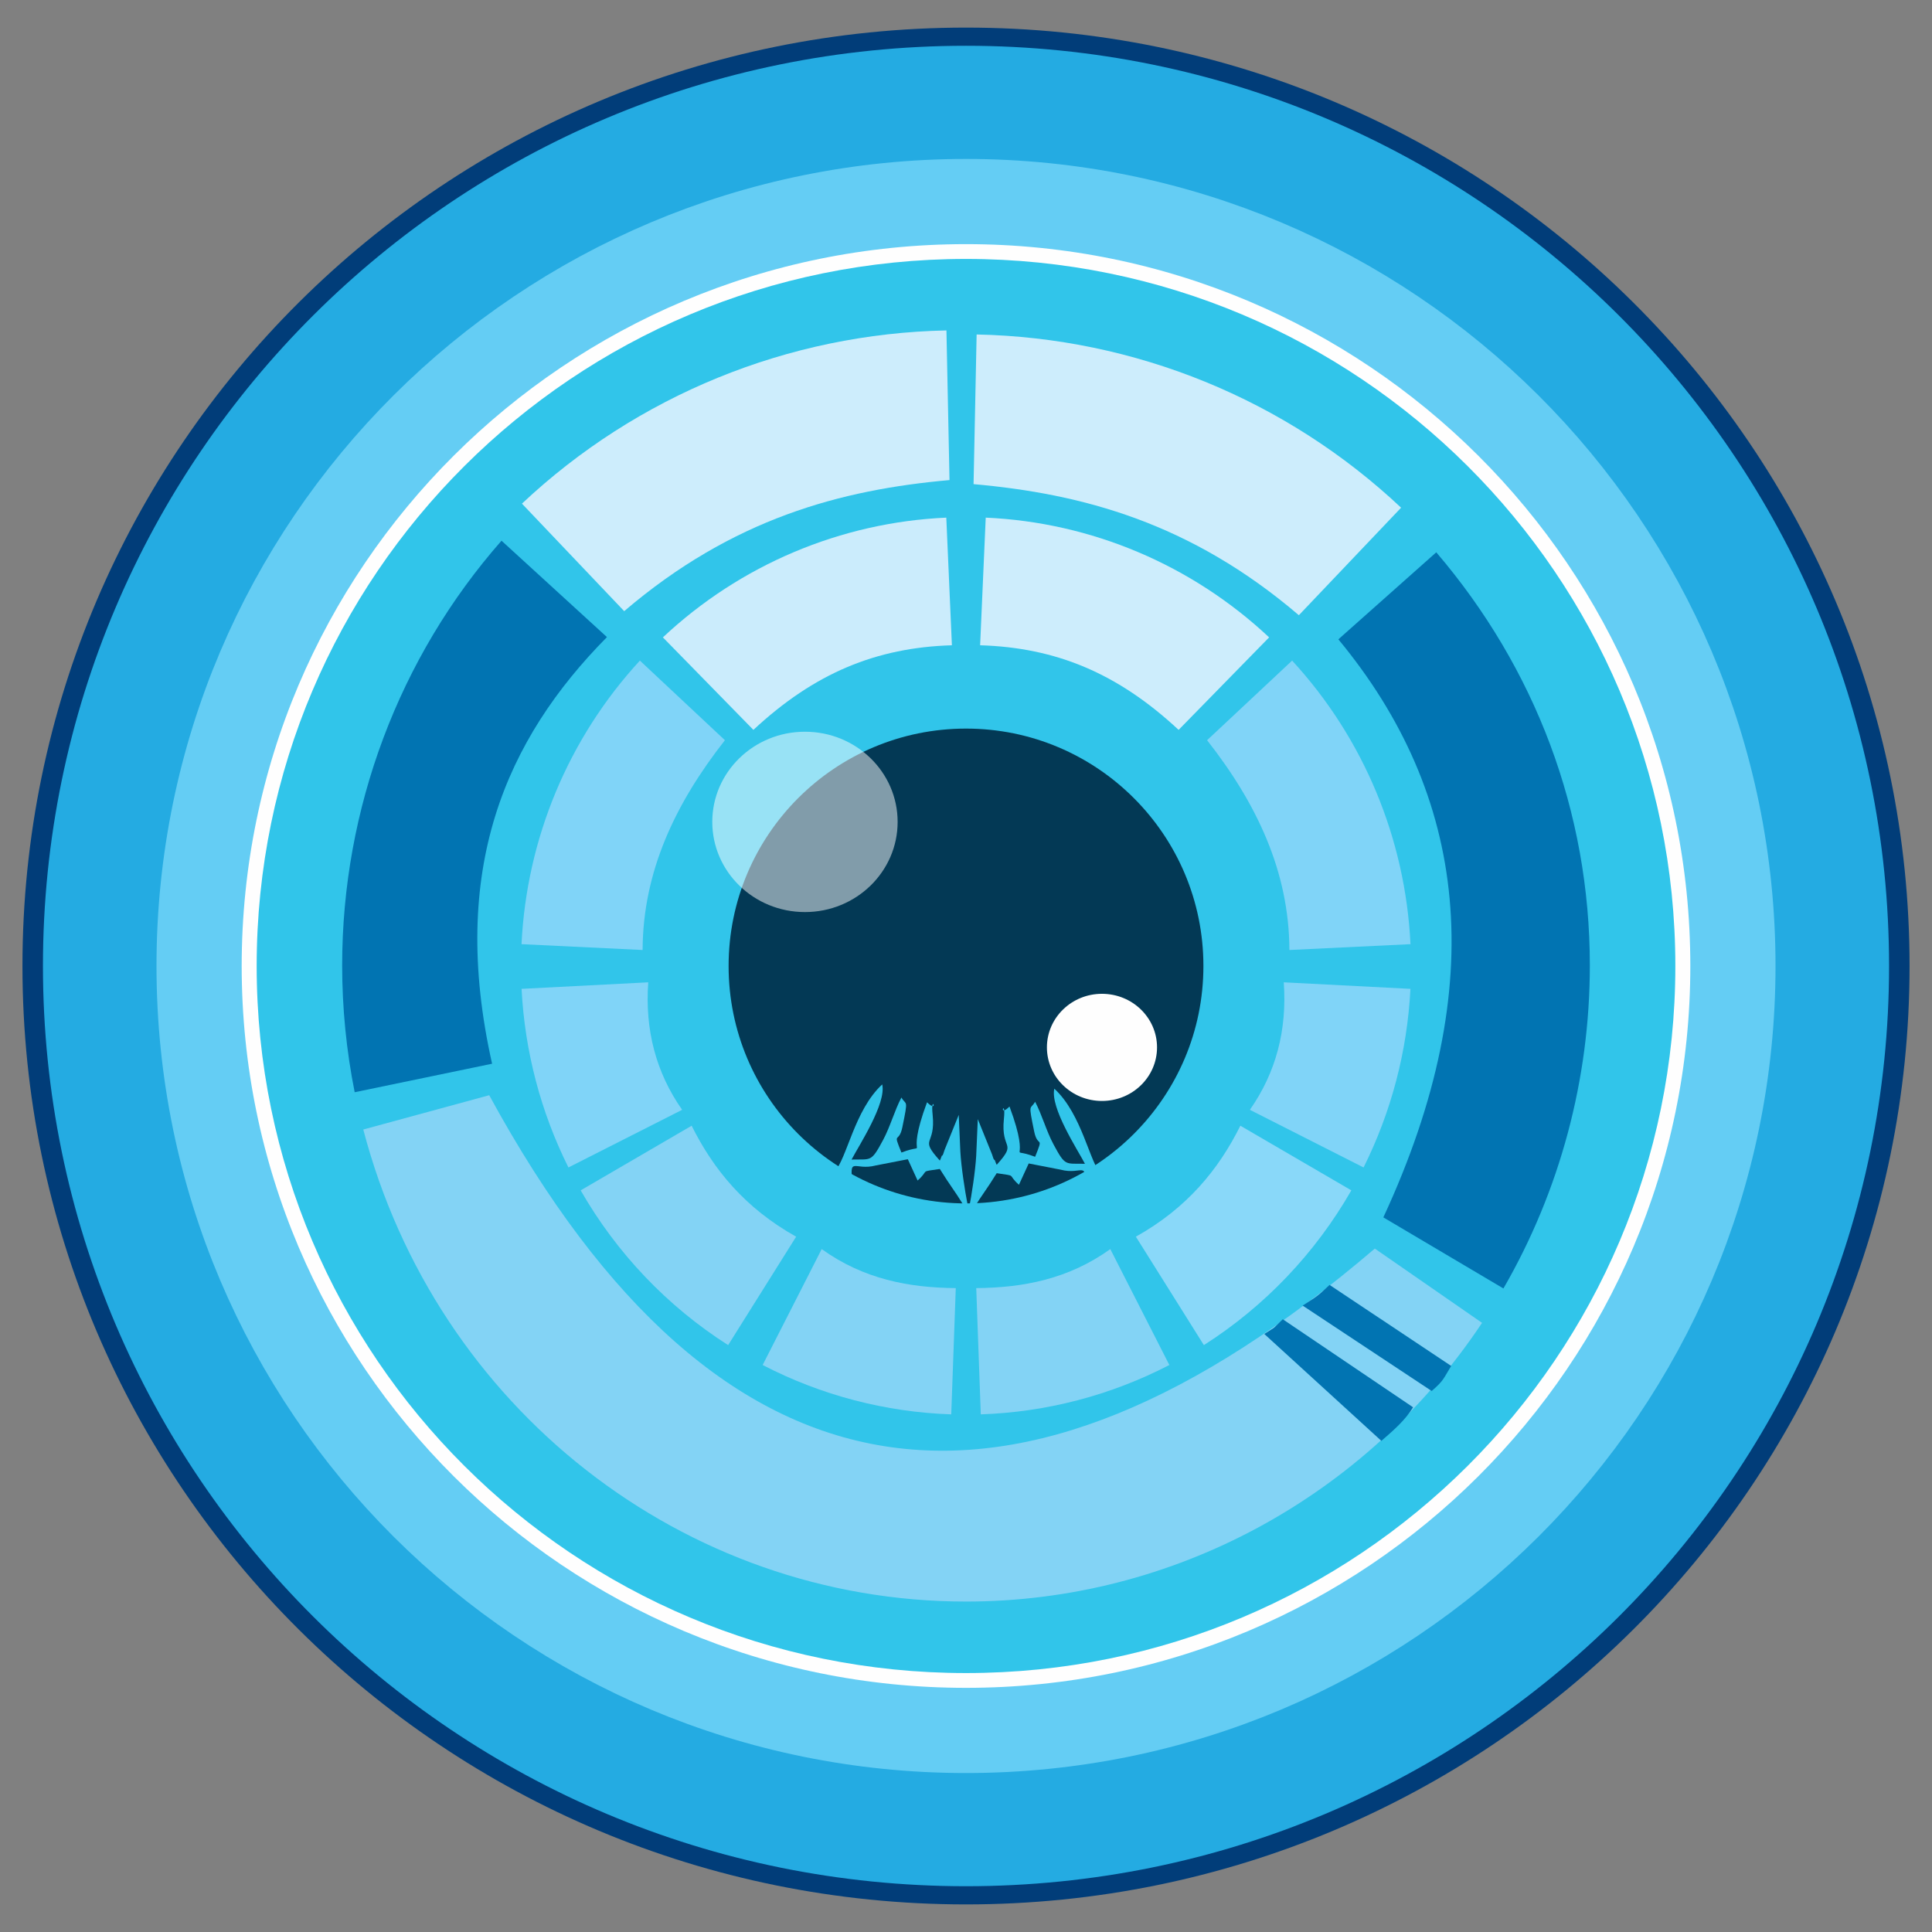 <?xml version="1.0" encoding="UTF-8"?>
<!DOCTYPE svg PUBLIC "-//W3C//DTD SVG 1.1//EN" "http://www.w3.org/Graphics/SVG/1.1/DTD/svg11.dtd">
<!-- Creator: CorelDRAW 2017 -->
<svg xmlns="http://www.w3.org/2000/svg" xml:space="preserve" width="18mm" height="18mm" version="1.1" style="shape-rendering:geometricPrecision; text-rendering:geometricPrecision; image-rendering:optimizeQuality; fill-rule:evenodd; clip-rule:evenodd"
viewBox="0 0 1800 1800"
 xmlns:xlink="http://www.w3.org/1999/xlink">
 <rect x="0" y="0" width="1800" height="1800" fill="#808080" stroke="none"/>
 <defs>
  <style type="text/css">
   <![CDATA[
    .str0 {stroke:#24ABE2;stroke-width:79.37;stroke-miterlimit:22.926}
    .str2 {stroke:#64CDF4;stroke-width:79.37;stroke-miterlimit:22.926}
    .str1 {stroke:#24ABE2;stroke-width:105.83;stroke-miterlimit:22.926}
    .fil0 {fill:#013D79}
    .fil7 {fill:#0174B2}
    .fil4 {fill:#033955}
    .fil3 {fill:#31C5EA}
    .fil9 {fill:#80D4F8}
    .fil6 {fill:#83D3F5}
    .fil10 {fill:#89D8F9}
    .fil8 {fill:#CBECFC}
    .fil5 {fill:#CDEDFC}
    .fil2 {fill:#F9F9F9}
    .fil1 {fill:#FEFEFE}
    .fil11 {fill:#FEFEFE;fill-opacity:0.502}
   ]]>
  </style>
 </defs>
 <g id="Capa_x0020_1">
  <g id="_2192627287408">
   <path class="fil0" d="M900.01 25.71c485.5,0 879.08,391.43 879.08,874.29 0,482.86 -393.58,874.29 -879.08,874.29 -485.51,0 -879.09,-391.43 -879.09,-874.29 0,-482.86 393.58,-874.29 879.09,-874.29z"/>
   <path class="fil1 str0" d="M900.01 82.33c453.03,0 820.29,366.08 820.29,817.67 0,451.58 -367.26,817.66 -820.29,817.66 -453.04,0 -820.31,-366.08 -820.31,-817.66 0,-451.59 367.27,-817.67 820.31,-817.67z"/>
   <path class="fil2" d="M284.03 1248.46l6.9 18.7c58.77,102.58 140.64,202.99 243.2,266.66 243.56,151.2 549.79,162.6 787.21,1.18 90.74,-61.69 202.6,-162.8 243.88,-269.22l-6.93 -30.24c-38.16,54.46 -35.23,76.65 -102.78,152.66 -233.78,263.05 -611.19,320.64 -908.25,126.64 -45.62,-29.8 -70.76,-49.3 -105.11,-85.9 -45.03,-47.97 -91.11,-85.45 -133.29,-179.69 -13.58,-7.55 -2.71,7.1 -14.22,-19.51 -3.59,-8.32 -6.4,-15.35 -9.95,-21.07l-20.5 -1.29 19.84 41.08z"/>
   <path class="fil2" d="M1490.79 1266.39c-15.66,15.09 -67.58,93.1 -98.55,124.42 -113.14,114.4 -279.92,189.31 -458.96,191.31 -179.15,2 -279.23,-51.32 -408.26,-140.49 -41.21,-28.49 -135.36,-130.4 -149.33,-174.6l-27.41 4.38c33.95,80.53 154.71,190.56 230.57,235.54 231.23,137.09 487.87,130.65 716.94,-9.81 75.13,-46.06 183.61,-153.89 221.23,-237.58 -14.72,-5.54 -8.45,-2.04 -26.23,6.83z"/>
   <path class="fil1 str1" d="M900.01 132.64c425.16,0 769.83,343.56 769.83,767.36 0,423.8 -344.67,767.36 -769.83,767.36 -425.17,0 -769.84,-343.56 -769.84,-767.36 0,-423.8 344.67,-767.36 769.84,-767.36z"/>
   <path class="fil1 str2" d="M900.01 187.77c394.61,0 714.51,318.87 714.51,712.22 0,393.35 -319.9,712.22 -714.51,712.22 -394.62,0 -714.52,-318.87 -714.52,-712.22 0,-393.35 319.9,-712.22 714.52,-712.22z"/>
   <path class="fil3" d="M900.01 241.24c364.98,0 660.87,294.94 660.87,658.76 0,363.82 -295.89,658.75 -660.87,658.75 -365,0 -660.88,-294.93 -660.88,-658.75 0,-363.82 295.88,-658.76 660.88,-658.76z"/>
   <path class="fil4" d="M900.01 678.81c-122.16,0 -221.19,99.03 -221.19,221.19 0,122.15 99.03,221.19 221.19,221.19 122.14,0 221.18,-99.04 221.18,-221.19 0,-122.16 -99.04,-221.19 -221.18,-221.19z"/>
   <path class="fil5" d="M581.55 569.4l-95.26 -100.17c107.19,-100.86 248.15,-158.37 395.49,-161.38l2.85 139.43c-101.03,8.97 -202.05,35.81 -303.08,122.12z"/>
   <path class="fil5" d="M1210.12 573.18l95.25 -100.17c-107.19,-100.86 -248.14,-158.37 -395.47,-161.38l-2.86 139.43c101.02,8.97 202.04,35.81 303.08,122.12z"/>
   <path class="fil6" d="M1280.89 1163.27l99.91 69.2c-108.2,162.43 -288.25,259.67 -480.79,259.67 -263.25,0 -493.64,-180.43 -561.55,-439.8l117.32 -31.95c215.93,396.41 491.28,428.01 825.11,142.88z"/>
   <path class="fil7" d="M458.47 991.04l-128.02 26.56c-7.76,-38.89 -11.67,-78.48 -11.67,-118.17 0,-146.04 52.87,-286.93 148.47,-395.67l98.23 89.81c-94.17,95.27 -147.67,216.41 -107.01,397.47z"/>
   <path class="fil7" d="M1246.93 595.65l91.21 -81.08c92.25,107.94 143.08,241.69 143.08,384.86 0,105.86 -27.8,209.8 -80.52,301l-111.87 -66.23c101.06,-217.86 77.59,-394.21 -41.9,-538.55z"/>
   <path class="fil8" d="M701.92 680.01l-84.32 -86.18c72.08,-67.61 165.68,-107.17 264.04,-111.56l5.22 118.92c-70.59,2.12 -128.18,25.98 -184.94,78.82z"/>
   <path class="fil9" d="M598.7 885.09l-112.81 -5.43c4.73,-98.44 43.79,-191.99 110.28,-264.2l79.22 74.18c-46.37,59.07 -76.42,122.53 -76.69,195.45z"/>
   <path class="fil9" d="M635.53 1033.99l-105.94 53.71c-25.84,-51.82 -40.71,-108.49 -43.65,-166.41l118.02 -6.09c-3.17,44.15 7.08,83.84 31.57,118.79z"/>
   <path class="fil6" d="M741.75 1152.19l-63.36 101.02c-56.69,-36.13 -103.83,-85.61 -137.39,-144.18l103.39 -60.23c20.2,40.59 49.5,76.63 97.36,103.39z"/>
   <path class="fil6" d="M886.25 1317.73c-61.22,-2.05 -121.23,-17.76 -175.71,-45.98l55.02 -108c38.99,28.03 81.32,35.98 124.92,36.35l-4.23 117.63z"/>
   <path class="fil5" d="M1098.09 680.01l84.32 -86.18c-72.08,-67.61 -165.68,-107.17 -264.03,-111.56l-5.22 118.92c70.58,2.12 128.17,25.98 184.93,78.82z"/>
   <path class="fil9" d="M1201.31 885.09l112.81 -5.43c-4.73,-98.44 -43.79,-191.99 -110.28,-264.2l-79.22 74.18c46.37,59.07 76.42,122.53 76.69,195.45z"/>
   <path class="fil9" d="M1164.48 1033.99l105.94 53.71c25.84,-51.82 40.71,-108.49 43.65,-166.41l-118.02 -6.09c3.17,44.15 -7.08,83.84 -31.57,118.79z"/>
   <path class="fil10" d="M1058.26 1152.19l63.36 101.02c56.69,-36.13 103.83,-85.61 137.39,-144.18l-103.39 -60.23c-20.2,40.59 -49.5,76.63 -97.36,103.39z"/>
   <path class="fil6" d="M913.77 1317.73c61.21,-2.05 121.22,-17.76 175.7,-45.98l-55.02 -108c-38.99,28.03 -81.32,35.98 -124.91,36.35l4.23 117.63z"/>
   <path class="fil11" d="M749.96 681.73c47.69,0 86.34,37.61 86.34,84.01 0,46.4 -38.65,84.01 -86.34,84.01 -47.68,0 -86.34,-37.61 -86.34,-84.01 0,-46.4 38.66,-84.01 86.34,-84.01z"/>
   <path class="fil1" d="M1026.68 925.91c28.33,0 51.3,22.35 51.3,49.91 0,27.57 -22.97,49.92 -51.3,49.92 -28.33,0 -51.29,-22.35 -51.29,-49.92 0,-27.56 22.96,-49.91 51.29,-49.91z"/>
   <path class="fil3" d="M777.27 1091.8l10.26 6.92c0.53,13.22 -1.79,3.8 7.26,7.14 -4.21,-30.59 0.76,-14.58 21.29,-20.06l29.72 -5.78 9.1 19.85c11.63,-10.3 0.82,-7.8 20.72,-10.78 10.19,16.45 13.09,19.13 21.92,33.52l-0.08 -0.62 3.97 0.03c-2.42,-12.38 -5.89,-34.61 -6.71,-49.22l-1.48 -34.1 -13.32 32.93c-0.4,1.37 -1.76,5.73 -2.07,4.91 -0.31,-0.79 -1.32,3.25 -2.23,4.74 -19.85,-22.04 -3.63,-12.86 -6.71,-42.69 -2.17,-21.05 6.25,-0.4 -5.22,-11.63 -21.82,58.59 4.55,36.07 -23.86,46.83 -8.45,-20.92 -2.45,-7.53 0.86,-23.55 5.75,-27.8 3.61,-19.79 -0.86,-27.72 -6.39,12.06 -10.38,27.06 -17.04,39.5 -11.33,21.16 -10.98,17.83 -29.39,18.3 6.94,-13.3 32.54,-52.21 28.54,-70 -26.21,24.19 -32.81,69.56 -44.67,81.48z"/>
   <path class="fil3" d="M1026.95 1095.76l-10.26 6.92c-0.53,13.22 1.79,3.79 -7.26,7.13 4.2,-30.59 -0.76,-14.57 -21.29,-20.06l-29.72 -5.78 -9.11 19.85c-11.61,-10.3 -0.81,-7.79 -20.7,-10.78 -10.19,16.45 -13.09,19.13 -21.92,33.53l0.08 -0.63 -3.98 0.03c2.43,-12.38 5.9,-34.61 6.72,-49.21l1.48 -34.11 13.31 32.94c0.4,1.36 1.76,5.72 2.08,4.91 0.31,-0.8 1.31,3.25 2.23,4.73 19.84,-22.04 3.63,-12.86 6.7,-42.68 2.17,-21.06 -6.24,-0.41 5.23,-11.63 21.81,58.58 -4.56,36.07 23.85,46.83 8.44,-20.93 2.45,-7.54 -0.86,-23.55 -5.75,-27.81 -3.61,-19.8 0.86,-27.73 6.39,12.06 10.38,27.06 17.04,39.51 11.33,21.15 10.98,17.82 29.39,18.29 -6.95,-13.29 -32.54,-52.21 -28.54,-70 26.21,24.19 32.81,69.56 44.67,81.49z"/>
   <path class="fil7" d="M1238.73 1197.12l113.31 75.49c-7.42,12.05 -6.66,13.35 -18.17,23.35l-120.24 -79.58c13.55,-8.72 13.6,-8.49 25.1,-19.26z"/>
   <path class="fil7" d="M1195.14 1229.12l121.42 82.04c-7.43,12.05 -18.05,21.27 -29.57,31.27l-109.07 -99.59c13.54,-8.73 5.72,-2.95 17.22,-13.72z"/>
  </g>
 </g>
</svg>
